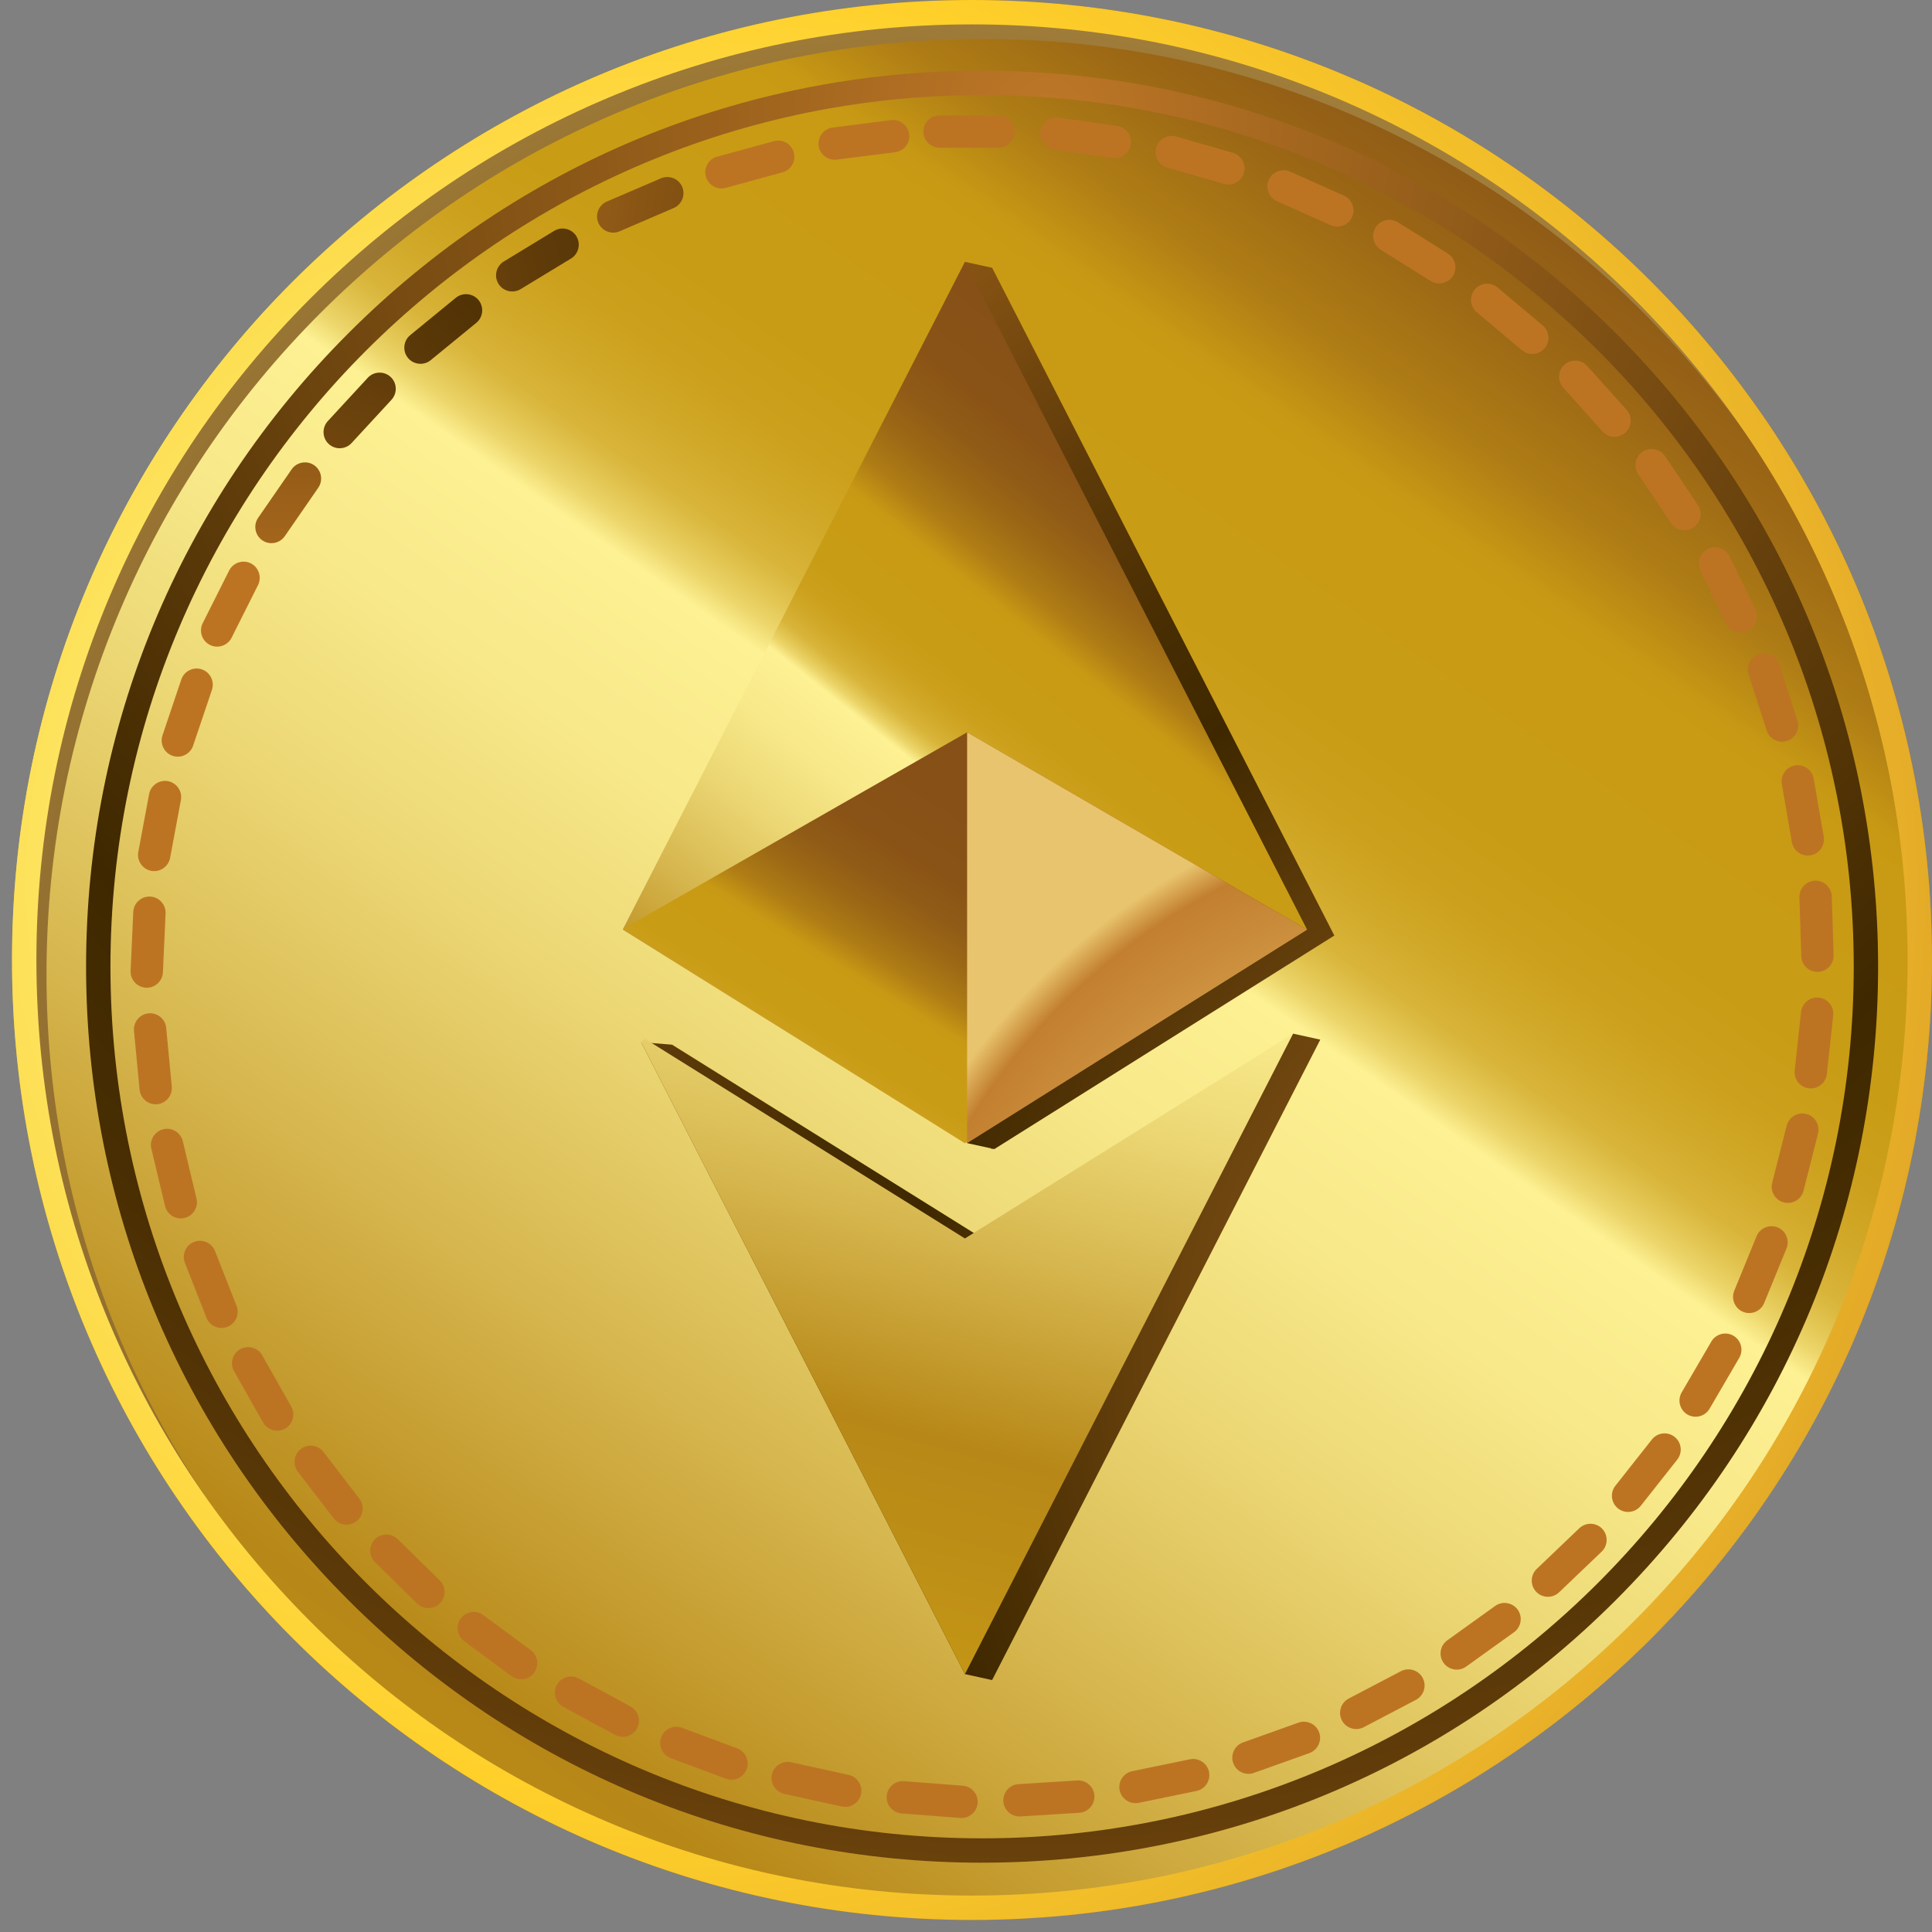 <svg width="77" height="77" viewBox="0 0 77 77" fill="none" xmlns="http://www.w3.org/2000/svg">
<rect x="0" y="0" width="77" height="77" fill="#808080" stroke="none"/>
<path d="M77 38.26C77 59.392 59.87 76.521 38.739 76.521C25.808 76.521 14.377 70.107 7.453 60.285C7.44 60.267 7.429 60.249 7.416 60.231C3.044 54.015 0.479 46.438 0.479 38.26C0.479 17.13 17.609 0 38.739 0C51.935 0 63.571 6.68 70.45 16.843C70.456 16.852 70.461 16.86 70.466 16.868C74.592 22.975 77 30.336 77 38.26Z" fill="url(#paint0_linear_132_2700)"/>
<path style="mix-blend-mode:multiply" d="M70.466 16.867C70.461 16.859 70.457 16.851 70.45 16.843C63.526 7.006 52.085 0.58 39.143 0.58C18.011 0.58 0.881 17.71 0.881 38.842C0.881 46.765 3.291 54.125 7.415 60.232C7.428 60.25 7.439 60.268 7.452 60.286C14.377 70.108 25.808 76.522 38.739 76.522C59.87 76.522 76.999 59.392 76.999 38.261C76.999 30.337 74.591 22.976 70.465 16.869L70.466 16.867ZM65.509 65.208C62.084 68.634 58.096 71.322 53.656 73.2C49.06 75.143 44.176 76.13 39.143 76.13C34.109 76.13 29.224 75.144 24.628 73.2C20.187 71.322 16.198 68.634 12.774 65.208C9.351 61.783 6.661 57.794 4.782 53.355C2.839 48.759 1.853 43.875 1.853 38.842C1.853 33.808 2.839 28.923 4.782 24.327C6.661 19.886 9.351 15.898 12.774 12.473C16.2 9.05 20.188 6.36 24.628 4.481C29.224 2.538 34.107 1.552 39.143 1.552C44.178 1.552 49.06 2.538 53.656 4.481C58.096 6.36 62.085 9.05 65.509 12.473C68.935 15.898 71.623 19.887 73.501 24.327C75.444 28.923 76.431 33.806 76.431 38.842C76.431 43.877 75.445 48.759 73.501 53.355C71.623 57.795 68.935 61.784 65.509 65.208Z" fill="url(#paint1_radial_132_2700)"/>
<path d="M38.739 0.972C43.773 0.972 48.657 1.958 53.253 3.902C57.693 5.78 61.681 8.468 65.106 11.893C68.531 15.319 71.219 19.306 73.097 23.746C75.041 28.342 76.027 33.226 76.027 38.26C76.027 43.294 75.041 48.178 73.097 52.774C71.219 57.214 68.531 61.202 65.106 64.627C61.68 68.052 57.693 70.74 53.253 72.618C48.657 74.562 43.773 75.548 38.739 75.548C33.705 75.548 28.821 74.562 24.225 72.618C19.785 70.74 15.797 68.052 12.372 64.627C8.948 61.202 6.259 57.214 4.381 52.774C2.437 48.177 1.451 43.294 1.451 38.26C1.451 33.226 2.437 28.342 4.381 23.746C6.259 19.306 8.947 15.318 12.372 11.893C15.798 8.469 19.785 5.78 24.225 3.902C28.822 1.958 33.705 0.972 38.739 0.972ZM38.739 0C17.608 0 0.479 17.129 0.479 38.26C0.479 59.391 17.608 76.52 38.739 76.52C59.87 76.52 76.999 59.391 76.999 38.26C76.999 17.129 59.87 0 38.739 0Z" fill="url(#paint2_radial_132_2700)"/>
<path d="M39.141 74.238C29.602 74.238 20.635 70.523 13.89 63.779C7.145 57.033 3.431 48.066 3.431 38.527C3.431 28.988 7.146 20.021 13.89 13.276C20.635 6.531 29.602 2.816 39.141 2.816C48.68 2.816 57.648 6.531 64.393 13.275C71.138 20.02 74.852 28.987 74.852 38.526C74.852 48.065 71.137 57.032 64.393 63.778C57.648 70.523 48.68 74.237 39.141 74.237V74.238ZM39.141 3.788C19.986 3.788 4.402 19.372 4.402 38.527C4.402 57.683 19.986 73.267 39.141 73.267C58.297 73.267 73.881 57.683 73.881 38.527C73.881 19.372 58.297 3.788 39.141 3.788Z" fill="url(#paint3_radial_132_2700)"/>
<path d="M39.793 5.886H37.445C37.091 5.886 36.801 5.596 36.801 5.242C36.801 4.887 37.091 4.597 37.445 4.597H39.793C40.148 4.597 40.438 4.887 40.438 5.242C40.438 5.596 40.148 5.886 39.793 5.886Z" fill="url(#paint4_radial_132_2700)"/>
<path d="M44.338 6.293L42.013 5.966C41.662 5.917 41.416 5.588 41.465 5.238C41.514 4.886 41.842 4.64 42.193 4.689L44.517 5.017C44.869 5.066 45.115 5.394 45.066 5.745C45.017 6.096 44.688 6.342 44.338 6.293Z" fill="url(#paint5_radial_132_2700)"/>
<path d="M48.78 7.33L46.524 6.681C46.183 6.583 45.985 6.225 46.083 5.884C46.181 5.544 46.539 5.345 46.88 5.443L49.136 6.091C49.477 6.189 49.675 6.548 49.577 6.888C49.479 7.229 49.12 7.428 48.78 7.33Z" fill="url(#paint6_radial_132_2700)"/>
<path d="M53.035 8.976L50.892 8.019C50.568 7.874 50.421 7.491 50.566 7.167C50.711 6.843 51.094 6.696 51.418 6.841L53.562 7.798C53.885 7.943 54.032 8.327 53.887 8.65C53.743 8.974 53.359 9.121 53.035 8.976Z" fill="url(#paint7_radial_132_2700)"/>
<path d="M57.019 11.2L55.029 9.953C54.729 9.765 54.637 9.365 54.825 9.064C55.013 8.764 55.413 8.672 55.714 8.86L57.704 10.107C58.004 10.295 58.096 10.695 57.908 10.995C57.719 11.296 57.32 11.387 57.019 11.2Z" fill="url(#paint8_radial_132_2700)"/>
<path d="M60.653 13.957L58.857 12.445C58.586 12.217 58.551 11.808 58.78 11.537C59.008 11.266 59.417 11.231 59.688 11.46L61.484 12.972C61.755 13.2 61.79 13.609 61.561 13.88C61.333 14.151 60.924 14.186 60.653 13.957Z" fill="url(#paint9_radial_132_2700)"/>
<path d="M63.868 17.195L62.3 15.447C62.063 15.184 62.086 14.774 62.349 14.537C62.613 14.3 63.023 14.323 63.259 14.586L64.827 16.334C65.064 16.598 65.041 17.007 64.778 17.244C64.514 17.481 64.105 17.459 63.868 17.195Z" fill="url(#paint10_radial_132_2700)"/>
<path d="M66.6 20.849L65.291 18.899C65.093 18.605 65.173 18.202 65.467 18.005C65.761 17.807 66.164 17.887 66.361 18.181L67.669 20.13C67.867 20.424 67.788 20.827 67.494 21.024C67.2 21.222 66.797 21.143 66.6 20.849Z" fill="url(#paint11_radial_132_2700)"/>
<path d="M68.794 24.848L67.77 22.735C67.616 22.416 67.75 22.029 68.069 21.874C68.388 21.72 68.775 21.854 68.93 22.173L69.954 24.286C70.108 24.605 69.974 24.992 69.655 25.147C69.336 25.301 68.948 25.167 68.794 24.848Z" fill="url(#paint12_radial_132_2700)"/>
<path d="M70.411 29.114L69.691 26.879C69.583 26.541 69.77 26.176 70.108 26.068C70.445 25.96 70.81 26.147 70.918 26.484L71.638 28.719C71.746 29.057 71.559 29.422 71.222 29.53C70.884 29.639 70.519 29.452 70.411 29.114Z" fill="url(#paint13_radial_132_2700)"/>
<path d="M71.415 33.564L71.014 31.25C70.954 30.901 71.19 30.566 71.54 30.505C71.889 30.445 72.224 30.681 72.285 31.03L72.685 33.344C72.745 33.694 72.51 34.028 72.16 34.089C71.811 34.149 71.476 33.914 71.415 33.564Z" fill="url(#paint14_radial_132_2700)"/>
<path d="M71.79 38.111L71.716 35.764C71.705 35.41 71.986 35.11 72.34 35.099C72.694 35.088 72.994 35.368 73.005 35.723L73.079 38.07C73.09 38.425 72.809 38.724 72.454 38.735C72.1 38.746 71.801 38.465 71.79 38.111Z" fill="url(#paint15_radial_132_2700)"/>
<path d="M71.527 42.666L71.781 40.331C71.819 39.979 72.139 39.722 72.491 39.76C72.844 39.798 73.101 40.118 73.063 40.47L72.809 42.804C72.771 43.157 72.451 43.414 72.098 43.376C71.746 43.338 71.489 43.018 71.527 42.666Z" fill="url(#paint16_radial_132_2700)"/>
<path d="M70.631 47.139L71.208 44.863C71.295 44.519 71.647 44.309 71.991 44.397C72.335 44.483 72.545 44.836 72.457 45.18L71.88 47.456C71.793 47.8 71.441 48.01 71.097 47.922C70.753 47.835 70.543 47.483 70.631 47.139Z" fill="url(#paint17_radial_132_2700)"/>
<path d="M69.119 51.443L70.008 49.27C70.142 48.942 70.52 48.784 70.849 48.918C71.177 49.052 71.335 49.43 71.201 49.758L70.312 51.931C70.178 52.26 69.8 52.418 69.472 52.284C69.143 52.15 68.985 51.772 69.119 51.443Z" fill="url(#paint18_radial_132_2700)"/>
<path d="M67.022 55.496L68.205 53.468C68.383 53.161 68.78 53.057 69.086 53.236C69.392 53.414 69.497 53.811 69.318 54.117L68.135 56.145C67.957 56.451 67.56 56.555 67.254 56.377C66.948 56.198 66.844 55.802 67.022 55.496Z" fill="url(#paint19_radial_132_2700)"/>
<path d="M64.381 59.215L65.836 57.372C66.055 57.094 66.463 57.045 66.741 57.266C67.02 57.485 67.068 57.892 66.848 58.171L65.393 60.014C65.174 60.292 64.766 60.34 64.488 60.12C64.209 59.901 64.161 59.493 64.381 59.215Z" fill="url(#paint20_radial_132_2700)"/>
<path d="M61.246 62.53L62.943 60.908C63.2 60.663 63.61 60.672 63.855 60.928C64.1 61.185 64.091 61.595 63.835 61.84L62.138 63.462C61.882 63.707 61.471 63.698 61.226 63.442C60.981 63.186 60.99 62.775 61.246 62.53Z" fill="url(#paint21_radial_132_2700)"/>
<path d="M57.681 65.376L59.588 64.006C59.875 63.799 60.28 63.865 60.488 64.153C60.695 64.441 60.628 64.846 60.341 65.053L58.434 66.422C58.146 66.63 57.741 66.563 57.534 66.275C57.327 65.988 57.393 65.583 57.681 65.376Z" fill="url(#paint22_radial_132_2700)"/>
<path d="M53.753 67.696L55.833 66.606C56.147 66.441 56.538 66.563 56.703 66.877C56.868 67.192 56.746 67.583 56.431 67.748L54.351 68.838C54.037 69.003 53.646 68.88 53.481 68.566C53.317 68.252 53.439 67.861 53.753 67.696Z" fill="url(#paint23_radial_132_2700)"/>
<path d="M49.54 69.445L51.751 68.656C52.085 68.537 52.456 68.712 52.575 69.046C52.694 69.38 52.518 69.751 52.184 69.87L49.973 70.66C49.64 70.779 49.269 70.603 49.15 70.269C49.03 69.936 49.206 69.565 49.54 69.445Z" fill="url(#paint24_radial_132_2700)"/>
<path d="M45.124 70.59L47.424 70.117C47.771 70.046 48.114 70.271 48.185 70.618C48.256 70.966 48.031 71.308 47.684 71.379L45.384 71.853C45.036 71.924 44.694 71.698 44.623 71.351C44.551 71.005 44.777 70.662 45.124 70.59Z" fill="url(#paint25_radial_132_2700)"/>
<path d="M40.59 71.108L42.934 70.96C43.288 70.938 43.595 71.209 43.618 71.563C43.64 71.917 43.369 72.224 43.015 72.248L40.672 72.395C40.318 72.418 40.011 72.147 39.987 71.793C39.965 71.438 40.236 71.131 40.59 71.108Z" fill="url(#paint26_radial_132_2700)"/>
<path d="M36.031 70.989L38.371 71.169C38.724 71.196 38.992 71.508 38.965 71.861C38.938 72.214 38.626 72.481 38.273 72.455L35.932 72.274C35.579 72.248 35.312 71.936 35.339 71.583C35.366 71.229 35.677 70.962 36.031 70.989Z" fill="url(#paint27_radial_132_2700)"/>
<path d="M31.531 70.235L33.825 70.74C34.171 70.816 34.392 71.162 34.316 71.509C34.24 71.855 33.894 72.076 33.547 72L31.254 71.495C30.908 71.419 30.687 71.073 30.763 70.726C30.839 70.38 31.185 70.159 31.531 70.235Z" fill="url(#paint28_radial_132_2700)"/>
<path d="M27.18 68.861L29.38 69.68C29.712 69.804 29.884 70.177 29.76 70.51C29.636 70.842 29.263 71.013 28.93 70.889L26.73 70.07C26.398 69.946 26.227 69.573 26.351 69.24C26.475 68.908 26.848 68.737 27.18 68.861Z" fill="url(#paint29_radial_132_2700)"/>
<path d="M23.064 66.893L25.128 68.011C25.44 68.18 25.556 68.573 25.388 68.885C25.219 69.197 24.826 69.313 24.514 69.145L22.45 68.027C22.138 67.858 22.022 67.465 22.19 67.153C22.359 66.841 22.752 66.725 23.064 66.893Z" fill="url(#paint30_radial_132_2700)"/>
<path d="M19.263 64.371L21.151 65.766C21.436 65.977 21.497 66.383 21.286 66.668C21.075 66.952 20.669 67.013 20.385 66.803L18.496 65.407C18.211 65.196 18.15 64.79 18.361 64.505C18.572 64.221 18.978 64.16 19.263 64.371Z" fill="url(#paint31_radial_132_2700)"/>
<path d="M15.851 61.343L17.525 62.988C17.779 63.237 17.782 63.646 17.534 63.9C17.285 64.153 16.875 64.157 16.622 63.908L14.947 62.263C14.694 62.014 14.69 61.605 14.939 61.351C15.188 61.098 15.597 61.094 15.851 61.343Z" fill="url(#paint32_radial_132_2700)"/>
<path d="M12.893 57.868L14.323 59.731C14.538 60.012 14.485 60.419 14.204 60.634C13.922 60.85 13.516 60.797 13.3 60.515L11.87 58.653C11.655 58.372 11.709 57.965 11.99 57.749C12.271 57.534 12.678 57.586 12.893 57.868Z" fill="url(#paint33_radial_132_2700)"/>
<path d="M10.451 54.016L11.607 56.06C11.782 56.368 11.672 56.763 11.363 56.938C11.054 57.113 10.659 57.003 10.484 56.694L9.328 54.65C9.153 54.341 9.264 53.947 9.572 53.772C9.881 53.597 10.276 53.707 10.451 54.016Z" fill="url(#paint34_radial_132_2700)"/>
<path d="M8.569 49.86L9.428 52.045C9.558 52.375 9.394 52.751 9.064 52.881C8.734 53.011 8.358 52.847 8.228 52.517L7.369 50.332C7.239 50.002 7.403 49.626 7.733 49.496C8.063 49.366 8.439 49.53 8.569 49.86Z" fill="url(#paint35_radial_132_2700)"/>
<path d="M7.286 45.482L7.831 47.766C7.914 48.11 7.699 48.46 7.354 48.542C7.009 48.625 6.66 48.41 6.577 48.065L6.032 45.782C5.949 45.437 6.164 45.087 6.509 45.005C6.854 44.923 7.203 45.137 7.286 45.482Z" fill="url(#paint36_radial_132_2700)"/>
<path d="M6.624 40.968L6.846 43.305C6.88 43.659 6.619 43.975 6.266 44.008C5.912 44.041 5.596 43.781 5.563 43.428L5.341 41.09C5.307 40.736 5.568 40.42 5.921 40.387C6.275 40.354 6.591 40.614 6.624 40.968Z" fill="url(#paint37_radial_132_2700)"/>
<path d="M6.599 36.406L6.493 38.751C6.477 39.105 6.174 39.382 5.82 39.366C5.466 39.35 5.189 39.047 5.205 38.693L5.311 36.347C5.327 35.993 5.63 35.717 5.984 35.733C6.338 35.748 6.615 36.052 6.599 36.406Z" fill="url(#paint38_radial_132_2700)"/>
<path d="M7.21 31.885L6.779 34.193C6.713 34.541 6.374 34.773 6.027 34.708C5.678 34.642 5.447 34.304 5.512 33.956L5.943 31.648C6.009 31.299 6.348 31.068 6.695 31.133C7.044 31.198 7.275 31.537 7.21 31.885Z" fill="url(#paint39_radial_132_2700)"/>
<path d="M8.447 27.494L7.697 29.719C7.584 30.055 7.216 30.237 6.881 30.124C6.545 30.011 6.363 29.643 6.476 29.307L7.226 27.082C7.338 26.747 7.706 26.565 8.042 26.677C8.378 26.79 8.56 27.158 8.447 27.494Z" fill="url(#paint40_radial_132_2700)"/>
<path d="M10.284 23.318L9.231 25.416C9.072 25.733 8.683 25.862 8.366 25.704C8.049 25.545 7.92 25.155 8.078 24.838L9.131 22.74C9.29 22.423 9.679 22.294 9.996 22.452C10.313 22.611 10.442 23.001 10.284 23.318Z" fill="url(#paint41_radial_132_2700)"/>
<path d="M12.685 19.438L11.35 21.37C11.148 21.662 10.745 21.735 10.453 21.534C10.161 21.332 10.087 20.929 10.289 20.637L11.624 18.705C11.826 18.414 12.229 18.34 12.521 18.541C12.813 18.743 12.887 19.146 12.685 19.438Z" fill="url(#paint42_radial_132_2700)"/>
<path d="M15.604 15.932L14.012 17.658C13.772 17.919 13.362 17.936 13.101 17.695C12.841 17.455 12.824 17.045 13.064 16.784L14.656 15.058C14.896 14.797 15.306 14.78 15.567 15.021C15.828 15.261 15.844 15.671 15.604 15.932Z" fill="url(#paint43_radial_132_2700)"/>
<path d="M18.983 12.867L17.166 14.354C16.892 14.579 16.484 14.538 16.259 14.264C16.035 13.989 16.075 13.581 16.35 13.356L18.166 11.869C18.441 11.645 18.849 11.685 19.073 11.96C19.298 12.235 19.257 12.642 18.983 12.867Z" fill="url(#paint44_radial_132_2700)"/>
<path d="M22.757 10.304L20.75 11.523C20.447 11.707 20.048 11.61 19.864 11.307C19.68 11.004 19.777 10.605 20.081 10.421L22.087 9.201C22.391 9.017 22.789 9.114 22.973 9.418C23.157 9.721 23.06 10.12 22.757 10.304Z" fill="url(#paint45_radial_132_2700)"/>
<path d="M26.85 8.291L24.694 9.219C24.368 9.359 23.987 9.207 23.847 8.881C23.707 8.556 23.859 8.175 24.184 8.034L26.341 7.107C26.666 6.967 27.047 7.119 27.188 7.444C27.327 7.77 27.176 8.151 26.85 8.291Z" fill="url(#paint46_radial_132_2700)"/>
<path d="M31.186 6.869L28.922 7.487C28.58 7.58 28.224 7.377 28.13 7.035C28.037 6.692 28.24 6.336 28.582 6.243L30.847 5.625C31.189 5.532 31.545 5.735 31.639 6.077C31.732 6.42 31.529 6.776 31.186 6.869Z" fill="url(#paint47_radial_132_2700)"/>
<path d="M35.677 6.066L33.347 6.362C32.996 6.407 32.671 6.156 32.627 5.804C32.583 5.452 32.833 5.128 33.185 5.083L35.515 4.787C35.866 4.743 36.191 4.994 36.235 5.346C36.28 5.697 36.029 6.022 35.677 6.066Z" fill="url(#paint48_radial_132_2700)"/>
<path d="M38.544 45.174L38.545 45.56L39.495 45.767L39.542 45.797L39.564 45.783L39.63 45.797L39.629 45.742H39.63V45.797L53.18 37.286L46.058 23.39L44.265 19.891L42.033 15.534L39.542 10.673L38.458 10.436L38.463 12.777L32.356 24.695L25.918 37.258L25.903 37.286L29.203 39.346L38.544 45.174Z" fill="url(#paint49_radial_132_2700)"/>
<path d="M49.362 43.467L39.541 49.596L26.784 41.635L25.552 41.538L38.457 66.722L39.541 66.959L52.621 41.434L51.537 41.197L49.362 43.467Z" fill="url(#paint50_radial_132_2700)"/>
<path d="M38.457 45.56L52.094 37.05L44.974 23.153L43.181 19.653L40.948 15.297L38.457 10.436L31.271 24.458L24.832 37.021L24.819 37.05L28.118 39.109L38.457 45.56Z" fill="url(#paint51_linear_132_2700)"/>
<path d="M25.699 41.399L25.552 41.538L35.83 61.595L38.457 66.722L46.033 51.935L51.537 41.197L38.457 49.359L25.699 41.399Z" fill="url(#paint52_linear_132_2700)"/>
<path d="M24.832 37.021L38.544 29.186L52.094 37.049L38.457 45.56L24.832 37.021Z" fill="url(#paint53_linear_132_2700)"/>
<path style="mix-blend-mode:multiply" d="M38.544 29.186V45.56L52.094 37.049L38.544 29.186Z" fill="url(#paint54_radial_132_2700)"/>
<defs>
<linearGradient id="paint0_linear_132_2700" x1="68.114" y1="-3.958" x2="5.334" y2="86.273" gradientUnits="userSpaceOnUse">
<stop stop-color="#875017"/>
<stop offset="0.08" stop-color="#895216"/>
<stop offset="0.13" stop-color="#905B16"/>
<stop offset="0.17" stop-color="#9D6915"/>
<stop offset="0.21" stop-color="#AF7D15"/>
<stop offset="0.24" stop-color="#C69814"/>
<stop offset="0.25" stop-color="#C99B14"/>
<stop offset="0.32" stop-color="#C99C15"/>
<stop offset="0.35" stop-color="#CCA01C"/>
<stop offset="0.37" stop-color="#D1A828"/>
<stop offset="0.39" stop-color="#D8B439"/>
<stop offset="0.4" stop-color="#E1C34F"/>
<stop offset="0.41" stop-color="#ECD56A"/>
<stop offset="0.42" stop-color="#FDF193"/>
<stop offset="0.48" stop-color="#F8E98A"/>
<stop offset="0.56" stop-color="#EBD673"/>
<stop offset="0.66" stop-color="#D6B64E"/>
<stop offset="0.78" stop-color="#B98B1B"/>
<stop offset="0.79" stop-color="#B78817"/>
<stop offset="1" stop-color="#C99B14"/>
</linearGradient>
<radialGradient id="paint1_radial_132_2700" cx="0" cy="0" r="1" gradientUnits="userSpaceOnUse" gradientTransform="translate(36.532 40.024) scale(156.459)">
<stop stop-color="#552F00"/>
<stop offset="0.05" stop-color="#5D3706"/>
<stop offset="0.13" stop-color="#744F18"/>
<stop offset="0.24" stop-color="#9A7635"/>
<stop offset="0.36" stop-color="#CEAB5D"/>
<stop offset="0.42" stop-color="#EDCB75"/>
<stop offset="0.59" stop-color="#E1B561"/>
<stop offset="0.95" stop-color="#C27F2F"/>
<stop offset="1" stop-color="#E9C46E"/>
</radialGradient>
<radialGradient id="paint2_radial_132_2700" cx="0" cy="0" r="1" gradientUnits="userSpaceOnUse" gradientTransform="translate(26.21 35.147) scale(69.895)">
<stop stop-color="#FCFFAA"/>
<stop offset="0.07" stop-color="#FCFBA1"/>
<stop offset="0.19" stop-color="#FCF389"/>
<stop offset="0.34" stop-color="#FDE462"/>
<stop offset="0.51" stop-color="#FED12D"/>
<stop offset="0.52" stop-color="#FFD02A"/>
<stop offset="0.65" stop-color="#EFBA29"/>
<stop offset="0.93" stop-color="#C88427"/>
<stop offset="1" stop-color="#E9C46E"/>
</radialGradient>
<radialGradient id="paint3_radial_132_2700" cx="0" cy="0" r="1" gradientUnits="userSpaceOnUse" gradientTransform="translate(41.667 5.195) scale(94.508 94.508)">
<stop stop-color="#BE7727"/>
<stop offset="0.5" stop-color="#3F2800"/>
<stop offset="0.57" stop-color="#472D02"/>
<stop offset="0.69" stop-color="#5F3B09"/>
<stop offset="0.83" stop-color="#865313"/>
<stop offset="1" stop-color="#BC7423"/>
</radialGradient>
<radialGradient id="paint4_radial_132_2700" cx="0" cy="0" r="1" gradientUnits="userSpaceOnUse" gradientTransform="translate(101.406 76.577) scale(62.989 62.989)">
<stop stop-color="#BE7727"/>
<stop offset="0.5" stop-color="#3F2800"/>
<stop offset="0.57" stop-color="#472D02"/>
<stop offset="0.69" stop-color="#5F3B09"/>
<stop offset="0.83" stop-color="#865313"/>
<stop offset="1" stop-color="#BC7423"/>
</radialGradient>
<radialGradient id="paint5_radial_132_2700" cx="0" cy="0" r="1" gradientUnits="userSpaceOnUse" gradientTransform="translate(103.98 98.2) rotate(8.02) scale(62.993 62.993)">
<stop stop-color="#BE7727"/>
<stop offset="0.5" stop-color="#3F2800"/>
<stop offset="0.57" stop-color="#472D02"/>
<stop offset="0.69" stop-color="#5F3B09"/>
<stop offset="0.83" stop-color="#865313"/>
<stop offset="1" stop-color="#BC7423"/>
</radialGradient>
<radialGradient id="paint6_radial_132_2700" cx="0" cy="0" r="1" gradientUnits="userSpaceOnUse" gradientTransform="translate(103.525 119.945) rotate(16.03) scale(62.99 62.99)">
<stop stop-color="#BE7727"/>
<stop offset="0.5" stop-color="#3F2800"/>
<stop offset="0.57" stop-color="#472D02"/>
<stop offset="0.69" stop-color="#5F3B09"/>
<stop offset="0.83" stop-color="#865313"/>
<stop offset="1" stop-color="#BC7423"/>
</radialGradient>
<radialGradient id="paint7_radial_132_2700" cx="0" cy="0" r="1" gradientUnits="userSpaceOnUse" gradientTransform="translate(100.023 141.428) rotate(24.05) scale(62.988 62.988)">
<stop stop-color="#BE7727"/>
<stop offset="0.5" stop-color="#3F2800"/>
<stop offset="0.57" stop-color="#472D02"/>
<stop offset="0.69" stop-color="#5F3B09"/>
<stop offset="0.83" stop-color="#865313"/>
<stop offset="1" stop-color="#BC7423"/>
</radialGradient>
<radialGradient id="paint8_radial_132_2700" cx="0" cy="0" r="1" gradientUnits="userSpaceOnUse" gradientTransform="translate(93.571 162.224) rotate(32.07) scale(62.993 62.993)">
<stop stop-color="#BE7727"/>
<stop offset="0.5" stop-color="#3F2800"/>
<stop offset="0.57" stop-color="#472D02"/>
<stop offset="0.69" stop-color="#5F3B09"/>
<stop offset="0.83" stop-color="#865313"/>
<stop offset="1" stop-color="#BC7423"/>
</radialGradient>
<radialGradient id="paint9_radial_132_2700" cx="0" cy="0" r="1" gradientUnits="userSpaceOnUse" gradientTransform="translate(84.287 181.9) rotate(40.08) scale(62.992 62.992)">
<stop stop-color="#BE7727"/>
<stop offset="0.5" stop-color="#3F2800"/>
<stop offset="0.57" stop-color="#472D02"/>
<stop offset="0.69" stop-color="#5F3B09"/>
<stop offset="0.83" stop-color="#865313"/>
<stop offset="1" stop-color="#BC7423"/>
</radialGradient>
<radialGradient id="paint10_radial_132_2700" cx="0" cy="0" r="1" gradientUnits="userSpaceOnUse" gradientTransform="translate(72.329 200.086) rotate(48.1) scale(62.987 62.987)">
<stop stop-color="#BE7727"/>
<stop offset="0.5" stop-color="#3F2800"/>
<stop offset="0.57" stop-color="#472D02"/>
<stop offset="0.69" stop-color="#5F3B09"/>
<stop offset="0.83" stop-color="#865313"/>
<stop offset="1" stop-color="#BC7423"/>
</radialGradient>
<radialGradient id="paint11_radial_132_2700" cx="0" cy="0" r="1" gradientUnits="userSpaceOnUse" gradientTransform="translate(57.961 216.442) rotate(56.12) scale(62.993 62.993)">
<stop stop-color="#BE7727"/>
<stop offset="0.5" stop-color="#3F2800"/>
<stop offset="0.57" stop-color="#472D02"/>
<stop offset="0.69" stop-color="#5F3B09"/>
<stop offset="0.83" stop-color="#865313"/>
<stop offset="1" stop-color="#BC7423"/>
</radialGradient>
<radialGradient id="paint12_radial_132_2700" cx="0" cy="0" r="1" gradientUnits="userSpaceOnUse" gradientTransform="translate(41.464 230.631) rotate(64.14) scale(62.992 62.992)">
<stop stop-color="#BE7727"/>
<stop offset="0.5" stop-color="#3F2800"/>
<stop offset="0.57" stop-color="#472D02"/>
<stop offset="0.69" stop-color="#5F3B09"/>
<stop offset="0.83" stop-color="#865313"/>
<stop offset="1" stop-color="#BC7423"/>
</radialGradient>
<radialGradient id="paint13_radial_132_2700" cx="0" cy="0" r="1" gradientUnits="userSpaceOnUse" gradientTransform="translate(23.123 242.372) rotate(72.16) scale(62.99 62.99)">
<stop stop-color="#BE7727"/>
<stop offset="0.5" stop-color="#3F2800"/>
<stop offset="0.57" stop-color="#472D02"/>
<stop offset="0.69" stop-color="#5F3B09"/>
<stop offset="0.83" stop-color="#865313"/>
<stop offset="1" stop-color="#BC7423"/>
</radialGradient>
<radialGradient id="paint14_radial_132_2700" cx="0" cy="0" r="1" gradientUnits="userSpaceOnUse" gradientTransform="translate(3.361 251.447) rotate(80.17) scale(62.991 62.991)">
<stop stop-color="#BE7727"/>
<stop offset="0.5" stop-color="#3F2800"/>
<stop offset="0.57" stop-color="#472D02"/>
<stop offset="0.69" stop-color="#5F3B09"/>
<stop offset="0.83" stop-color="#865313"/>
<stop offset="1" stop-color="#BC7423"/>
</radialGradient>
<radialGradient id="paint15_radial_132_2700" cx="0" cy="0" r="1" gradientUnits="userSpaceOnUse" gradientTransform="translate(-17.495 257.674) rotate(88.19) scale(62.989 62.989)">
<stop stop-color="#BE7727"/>
<stop offset="0.5" stop-color="#3F2800"/>
<stop offset="0.57" stop-color="#472D02"/>
<stop offset="0.69" stop-color="#5F3B09"/>
<stop offset="0.83" stop-color="#865313"/>
<stop offset="1" stop-color="#BC7423"/>
</radialGradient>
<radialGradient id="paint16_radial_132_2700" cx="0" cy="0" r="1" gradientUnits="userSpaceOnUse" gradientTransform="translate(-39.014 260.934) rotate(96.21) scale(62.992 62.992)">
<stop stop-color="#BE7727"/>
<stop offset="0.5" stop-color="#3F2800"/>
<stop offset="0.57" stop-color="#472D02"/>
<stop offset="0.69" stop-color="#5F3B09"/>
<stop offset="0.83" stop-color="#865313"/>
<stop offset="1" stop-color="#BC7423"/>
</radialGradient>
<radialGradient id="paint17_radial_132_2700" cx="0" cy="0" r="1" gradientUnits="userSpaceOnUse" gradientTransform="translate(-60.776 261.153) rotate(104.22) scale(62.992 62.992)">
<stop stop-color="#BE7727"/>
<stop offset="0.5" stop-color="#3F2800"/>
<stop offset="0.57" stop-color="#472D02"/>
<stop offset="0.69" stop-color="#5F3B09"/>
<stop offset="0.83" stop-color="#865313"/>
<stop offset="1" stop-color="#BC7423"/>
</radialGradient>
<radialGradient id="paint18_radial_132_2700" cx="0" cy="0" r="1" gradientUnits="userSpaceOnUse" gradientTransform="translate(-82.359 258.343) rotate(112.24) scale(62.989 62.989)">
<stop stop-color="#BE7727"/>
<stop offset="0.5" stop-color="#3F2800"/>
<stop offset="0.57" stop-color="#472D02"/>
<stop offset="0.69" stop-color="#5F3B09"/>
<stop offset="0.83" stop-color="#865313"/>
<stop offset="1" stop-color="#BC7423"/>
</radialGradient>
<radialGradient id="paint19_radial_132_2700" cx="0" cy="0" r="1" gradientUnits="userSpaceOnUse" gradientTransform="translate(-103.335 252.551) rotate(120.26) scale(62.987 62.987)">
<stop stop-color="#BE7727"/>
<stop offset="0.5" stop-color="#3F2800"/>
<stop offset="0.57" stop-color="#472D02"/>
<stop offset="0.69" stop-color="#5F3B09"/>
<stop offset="0.83" stop-color="#865313"/>
<stop offset="1" stop-color="#BC7423"/>
</radialGradient>
<radialGradient id="paint20_radial_132_2700" cx="0" cy="0" r="1" gradientUnits="userSpaceOnUse" gradientTransform="translate(-123.296 243.886) rotate(128.28) scale(62.992 62.993)">
<stop stop-color="#BE7727"/>
<stop offset="0.5" stop-color="#3F2800"/>
<stop offset="0.57" stop-color="#472D02"/>
<stop offset="0.69" stop-color="#5F3B09"/>
<stop offset="0.83" stop-color="#865313"/>
<stop offset="1" stop-color="#BC7423"/>
</radialGradient>
<radialGradient id="paint21_radial_132_2700" cx="0" cy="0" r="1" gradientUnits="userSpaceOnUse" gradientTransform="translate(-141.867 232.519) rotate(136.29) scale(62.986)">
<stop stop-color="#BE7727"/>
<stop offset="0.5" stop-color="#3F2800"/>
<stop offset="0.57" stop-color="#472D02"/>
<stop offset="0.69" stop-color="#5F3B09"/>
<stop offset="0.83" stop-color="#865313"/>
<stop offset="1" stop-color="#BC7423"/>
</radialGradient>
<radialGradient id="paint22_radial_132_2700" cx="0" cy="0" r="1" gradientUnits="userSpaceOnUse" gradientTransform="translate(-158.661 218.675) rotate(144.31) scale(62.988 62.988)">
<stop stop-color="#BE7727"/>
<stop offset="0.5" stop-color="#3F2800"/>
<stop offset="0.57" stop-color="#472D02"/>
<stop offset="0.69" stop-color="#5F3B09"/>
<stop offset="0.83" stop-color="#865313"/>
<stop offset="1" stop-color="#BC7423"/>
</radialGradient>
<radialGradient id="paint23_radial_132_2700" cx="0" cy="0" r="1" gradientUnits="userSpaceOnUse" gradientTransform="translate(-173.356 202.625) rotate(152.33) scale(62.99 62.99)">
<stop stop-color="#BE7727"/>
<stop offset="0.5" stop-color="#3F2800"/>
<stop offset="0.57" stop-color="#472D02"/>
<stop offset="0.69" stop-color="#5F3B09"/>
<stop offset="0.83" stop-color="#865313"/>
<stop offset="1" stop-color="#BC7423"/>
</radialGradient>
<radialGradient id="paint24_radial_132_2700" cx="0" cy="0" r="1" gradientUnits="userSpaceOnUse" gradientTransform="translate(-185.672 184.695) rotate(160.34) scale(62.99 62.99)">
<stop stop-color="#BE7727"/>
<stop offset="0.5" stop-color="#3F2800"/>
<stop offset="0.57" stop-color="#472D02"/>
<stop offset="0.69" stop-color="#5F3B09"/>
<stop offset="0.83" stop-color="#865313"/>
<stop offset="1" stop-color="#BC7423"/>
</radialGradient>
<radialGradient id="paint25_radial_132_2700" cx="0" cy="0" r="1" gradientUnits="userSpaceOnUse" gradientTransform="translate(-195.375 165.189) rotate(168.36) scale(62.992 62.992)">
<stop stop-color="#BE7727"/>
<stop offset="0.5" stop-color="#3F2800"/>
<stop offset="0.57" stop-color="#472D02"/>
<stop offset="0.69" stop-color="#5F3B09"/>
<stop offset="0.83" stop-color="#865313"/>
<stop offset="1" stop-color="#BC7423"/>
</radialGradient>
<radialGradient id="paint26_radial_132_2700" cx="0" cy="0" r="1" gradientUnits="userSpaceOnUse" gradientTransform="translate(-202.25 144.573) rotate(176.38) scale(62.989 62.989)">
<stop stop-color="#BE7727"/>
<stop offset="0.5" stop-color="#3F2800"/>
<stop offset="0.57" stop-color="#472D02"/>
<stop offset="0.69" stop-color="#5F3B09"/>
<stop offset="0.83" stop-color="#865313"/>
<stop offset="1" stop-color="#BC7423"/>
</radialGradient>
<radialGradient id="paint27_radial_132_2700" cx="0" cy="0" r="1" gradientUnits="userSpaceOnUse" gradientTransform="translate(-206.198 123.145) rotate(-175.6) scale(62.986 62.986)">
<stop stop-color="#BE7727"/>
<stop offset="0.5" stop-color="#3F2800"/>
<stop offset="0.57" stop-color="#472D02"/>
<stop offset="0.69" stop-color="#5F3B09"/>
<stop offset="0.83" stop-color="#865313"/>
<stop offset="1" stop-color="#BC7423"/>
</radialGradient>
<radialGradient id="paint28_radial_132_2700" cx="0" cy="0" r="1" gradientUnits="userSpaceOnUse" gradientTransform="translate(-207.1 101.405) rotate(-167.58) scale(62.99 62.99)">
<stop stop-color="#BE7727"/>
<stop offset="0.5" stop-color="#3F2800"/>
<stop offset="0.57" stop-color="#472D02"/>
<stop offset="0.69" stop-color="#5F3B09"/>
<stop offset="0.83" stop-color="#865313"/>
<stop offset="1" stop-color="#BC7423"/>
</radialGradient>
<radialGradient id="paint29_radial_132_2700" cx="0" cy="0" r="1" gradientUnits="userSpaceOnUse" gradientTransform="translate(-204.979 79.735) rotate(-159.57) scale(62.988 62.988)">
<stop stop-color="#BE7727"/>
<stop offset="0.5" stop-color="#3F2800"/>
<stop offset="0.57" stop-color="#472D02"/>
<stop offset="0.69" stop-color="#5F3B09"/>
<stop offset="0.83" stop-color="#865313"/>
<stop offset="1" stop-color="#BC7423"/>
</radialGradient>
<radialGradient id="paint30_radial_132_2700" cx="0" cy="0" r="1" gradientUnits="userSpaceOnUse" gradientTransform="translate(-199.848 58.582) rotate(-151.55) scale(62.992 62.992)">
<stop stop-color="#BE7727"/>
<stop offset="0.5" stop-color="#3F2800"/>
<stop offset="0.57" stop-color="#472D02"/>
<stop offset="0.69" stop-color="#5F3B09"/>
<stop offset="0.83" stop-color="#865313"/>
<stop offset="1" stop-color="#BC7423"/>
</radialGradient>
<radialGradient id="paint31_radial_132_2700" cx="0" cy="0" r="1" gradientUnits="userSpaceOnUse" gradientTransform="translate(-191.816 38.357) rotate(-143.54) scale(62.992 62.992)">
<stop stop-color="#BE7727"/>
<stop offset="0.5" stop-color="#3F2800"/>
<stop offset="0.57" stop-color="#472D02"/>
<stop offset="0.69" stop-color="#5F3B09"/>
<stop offset="0.83" stop-color="#865313"/>
<stop offset="1" stop-color="#BC7423"/>
</radialGradient>
<radialGradient id="paint32_radial_132_2700" cx="0" cy="0" r="1" gradientUnits="userSpaceOnUse" gradientTransform="translate(-181.053 19.456) rotate(-135.52) scale(62.987 62.987)">
<stop stop-color="#BE7727"/>
<stop offset="0.5" stop-color="#3F2800"/>
<stop offset="0.57" stop-color="#472D02"/>
<stop offset="0.69" stop-color="#5F3B09"/>
<stop offset="0.83" stop-color="#865313"/>
<stop offset="1" stop-color="#BC7423"/>
</radialGradient>
<radialGradient id="paint33_radial_132_2700" cx="0" cy="0" r="1" gradientUnits="userSpaceOnUse" gradientTransform="translate(-167.749 2.228) rotate(-127.5) scale(62.985)">
<stop stop-color="#BE7727"/>
<stop offset="0.5" stop-color="#3F2800"/>
<stop offset="0.57" stop-color="#472D02"/>
<stop offset="0.69" stop-color="#5F3B09"/>
<stop offset="0.83" stop-color="#865313"/>
<stop offset="1" stop-color="#BC7423"/>
</radialGradient>
<radialGradient id="paint34_radial_132_2700" cx="0" cy="0" r="1" gradientUnits="userSpaceOnUse" gradientTransform="translate(-152.171 -12.952) rotate(-119.48) scale(62.99 62.99)">
<stop stop-color="#BE7727"/>
<stop offset="0.5" stop-color="#3F2800"/>
<stop offset="0.57" stop-color="#472D02"/>
<stop offset="0.69" stop-color="#5F3B09"/>
<stop offset="0.83" stop-color="#865313"/>
<stop offset="1" stop-color="#BC7423"/>
</radialGradient>
<radialGradient id="paint35_radial_132_2700" cx="0" cy="0" r="1" gradientUnits="userSpaceOnUse" gradientTransform="translate(-134.61 -25.845) rotate(-111.46) scale(62.993 62.993)">
<stop stop-color="#BE7727"/>
<stop offset="0.5" stop-color="#3F2800"/>
<stop offset="0.57" stop-color="#472D02"/>
<stop offset="0.69" stop-color="#5F3B09"/>
<stop offset="0.83" stop-color="#865313"/>
<stop offset="1" stop-color="#BC7423"/>
</radialGradient>
<radialGradient id="paint36_radial_132_2700" cx="0" cy="0" r="1" gradientUnits="userSpaceOnUse" gradientTransform="translate(-115.458 -36.155) rotate(-103.45) scale(62.988 62.988)">
<stop stop-color="#BE7727"/>
<stop offset="0.5" stop-color="#3F2800"/>
<stop offset="0.57" stop-color="#472D02"/>
<stop offset="0.69" stop-color="#5F3B09"/>
<stop offset="0.83" stop-color="#865313"/>
<stop offset="1" stop-color="#BC7423"/>
</radialGradient>
<radialGradient id="paint37_radial_132_2700" cx="0" cy="0" r="1" gradientUnits="userSpaceOnUse" gradientTransform="translate(-95.028 -43.7) rotate(-95.43) scale(62.992 62.992)">
<stop stop-color="#BE7727"/>
<stop offset="0.5" stop-color="#3F2800"/>
<stop offset="0.57" stop-color="#472D02"/>
<stop offset="0.69" stop-color="#5F3B09"/>
<stop offset="0.83" stop-color="#865313"/>
<stop offset="1" stop-color="#BC7423"/>
</radialGradient>
<radialGradient id="paint38_radial_132_2700" cx="0" cy="0" r="1" gradientUnits="userSpaceOnUse" gradientTransform="translate(-73.764 -48.314) rotate(-87.42) scale(62.989 62.989)">
<stop stop-color="#BE7727"/>
<stop offset="0.5" stop-color="#3F2800"/>
<stop offset="0.57" stop-color="#472D02"/>
<stop offset="0.69" stop-color="#5F3B09"/>
<stop offset="0.83" stop-color="#865313"/>
<stop offset="1" stop-color="#BC7423"/>
</radialGradient>
<radialGradient id="paint39_radial_132_2700" cx="0" cy="0" r="1" gradientUnits="userSpaceOnUse" gradientTransform="translate(-52.049 -49.908) rotate(-79.4) scale(62.991 62.991)">
<stop stop-color="#BE7727"/>
<stop offset="0.5" stop-color="#3F2800"/>
<stop offset="0.57" stop-color="#472D02"/>
<stop offset="0.69" stop-color="#5F3B09"/>
<stop offset="0.83" stop-color="#865313"/>
<stop offset="1" stop-color="#BC7423"/>
</radialGradient>
<radialGradient id="paint40_radial_132_2700" cx="0" cy="0" r="1" gradientUnits="userSpaceOnUse" gradientTransform="translate(-30.347 -48.456) rotate(-71.38) scale(62.987 62.987)">
<stop stop-color="#BE7727"/>
<stop offset="0.5" stop-color="#3F2800"/>
<stop offset="0.57" stop-color="#472D02"/>
<stop offset="0.69" stop-color="#5F3B09"/>
<stop offset="0.83" stop-color="#865313"/>
<stop offset="1" stop-color="#BC7423"/>
</radialGradient>
<radialGradient id="paint41_radial_132_2700" cx="0" cy="0" r="1" gradientUnits="userSpaceOnUse" gradientTransform="translate(-9.043 -43.998) rotate(-63.36) scale(62.986 62.986)">
<stop stop-color="#BE7727"/>
<stop offset="0.5" stop-color="#3F2800"/>
<stop offset="0.57" stop-color="#472D02"/>
<stop offset="0.69" stop-color="#5F3B09"/>
<stop offset="0.83" stop-color="#865313"/>
<stop offset="1" stop-color="#BC7423"/>
</radialGradient>
<radialGradient id="paint42_radial_132_2700" cx="0" cy="0" r="1" gradientUnits="userSpaceOnUse" gradientTransform="translate(11.438 -36.62) rotate(-55.35) scale(62.991)">
<stop stop-color="#BE7727"/>
<stop offset="0.5" stop-color="#3F2800"/>
<stop offset="0.57" stop-color="#472D02"/>
<stop offset="0.69" stop-color="#5F3B09"/>
<stop offset="0.83" stop-color="#865313"/>
<stop offset="1" stop-color="#BC7423"/>
</radialGradient>
<radialGradient id="paint43_radial_132_2700" cx="0" cy="0" r="1" gradientUnits="userSpaceOnUse" gradientTransform="translate(30.69 -26.448) rotate(-47.33) scale(62.991 62.991)">
<stop stop-color="#BE7727"/>
<stop offset="0.5" stop-color="#3F2800"/>
<stop offset="0.57" stop-color="#472D02"/>
<stop offset="0.69" stop-color="#5F3B09"/>
<stop offset="0.83" stop-color="#865313"/>
<stop offset="1" stop-color="#BC7423"/>
</radialGradient>
<radialGradient id="paint44_radial_132_2700" cx="0" cy="0" r="1" gradientUnits="userSpaceOnUse" gradientTransform="translate(48.321 -13.684) rotate(-39.31) scale(62.991 62.991)">
<stop stop-color="#BE7727"/>
<stop offset="0.5" stop-color="#3F2800"/>
<stop offset="0.57" stop-color="#472D02"/>
<stop offset="0.69" stop-color="#5F3B09"/>
<stop offset="0.83" stop-color="#865313"/>
<stop offset="1" stop-color="#BC7423"/>
</radialGradient>
<radialGradient id="paint45_radial_132_2700" cx="0" cy="0" r="1" gradientUnits="userSpaceOnUse" gradientTransform="translate(64.001 1.411) rotate(-31.29) scale(62.99 62.99)">
<stop stop-color="#BE7727"/>
<stop offset="0.5" stop-color="#3F2800"/>
<stop offset="0.57" stop-color="#472D02"/>
<stop offset="0.69" stop-color="#5F3B09"/>
<stop offset="0.83" stop-color="#865313"/>
<stop offset="1" stop-color="#BC7423"/>
</radialGradient>
<radialGradient id="paint46_radial_132_2700" cx="0" cy="0" r="1" gradientUnits="userSpaceOnUse" gradientTransform="translate(77.43 18.527) rotate(-23.28) scale(62.99 62.99)">
<stop stop-color="#BE7727"/>
<stop offset="0.5" stop-color="#3F2800"/>
<stop offset="0.57" stop-color="#472D02"/>
<stop offset="0.69" stop-color="#5F3B09"/>
<stop offset="0.83" stop-color="#865313"/>
<stop offset="1" stop-color="#BC7423"/>
</radialGradient>
<radialGradient id="paint47_radial_132_2700" cx="0" cy="0" r="1" gradientUnits="userSpaceOnUse" gradientTransform="translate(88.341 37.37) rotate(-15.26) scale(62.993 62.993)">
<stop stop-color="#BE7727"/>
<stop offset="0.5" stop-color="#3F2800"/>
<stop offset="0.57" stop-color="#472D02"/>
<stop offset="0.69" stop-color="#5F3B09"/>
<stop offset="0.83" stop-color="#865313"/>
<stop offset="1" stop-color="#BC7423"/>
</radialGradient>
<radialGradient id="paint48_radial_132_2700" cx="0" cy="0" r="1" gradientUnits="userSpaceOnUse" gradientTransform="translate(96.511 57.544) rotate(-7.24) scale(62.993 62.993)">
<stop stop-color="#BE7727"/>
<stop offset="0.5" stop-color="#3F2800"/>
<stop offset="0.57" stop-color="#472D02"/>
<stop offset="0.69" stop-color="#5F3B09"/>
<stop offset="0.83" stop-color="#865313"/>
<stop offset="1" stop-color="#BC7423"/>
</radialGradient>
<radialGradient id="paint49_radial_132_2700" cx="0" cy="0" r="1" gradientUnits="userSpaceOnUse" gradientTransform="translate(67.607 54.222) scale(62.849 62.849)">
<stop stop-color="#BE7727"/>
<stop offset="0.5" stop-color="#3F2800"/>
<stop offset="0.57" stop-color="#472D02"/>
<stop offset="0.69" stop-color="#5F3B09"/>
<stop offset="0.83" stop-color="#865313"/>
<stop offset="1" stop-color="#BC7423"/>
</radialGradient>
<radialGradient id="paint50_radial_132_2700" cx="0" cy="0" r="1" gradientUnits="userSpaceOnUse" gradientTransform="translate(67.606 54.222) scale(62.849 62.849)">
<stop stop-color="#BE7727"/>
<stop offset="0.5" stop-color="#3F2800"/>
<stop offset="0.57" stop-color="#472D02"/>
<stop offset="0.69" stop-color="#5F3B09"/>
<stop offset="0.83" stop-color="#865313"/>
<stop offset="1" stop-color="#BC7423"/>
</radialGradient>
<linearGradient id="paint51_linear_132_2700" x1="48.836" y1="19.265" x2="24.517" y2="49.839" gradientUnits="userSpaceOnUse">
<stop stop-color="#875017"/>
<stop offset="0.08" stop-color="#895216"/>
<stop offset="0.13" stop-color="#905B16"/>
<stop offset="0.17" stop-color="#9D6915"/>
<stop offset="0.21" stop-color="#AF7D15"/>
<stop offset="0.24" stop-color="#C69814"/>
<stop offset="0.25" stop-color="#C99B14"/>
<stop offset="0.32" stop-color="#C99C15"/>
<stop offset="0.35" stop-color="#CCA01C"/>
<stop offset="0.37" stop-color="#D1A828"/>
<stop offset="0.39" stop-color="#D8B439"/>
<stop offset="0.4" stop-color="#E1C34F"/>
<stop offset="0.41" stop-color="#ECD56A"/>
<stop offset="0.42" stop-color="#FDF193"/>
<stop offset="0.48" stop-color="#F8E98A"/>
<stop offset="0.56" stop-color="#EBD673"/>
<stop offset="0.66" stop-color="#D6B64E"/>
<stop offset="0.78" stop-color="#B98B1B"/>
<stop offset="0.79" stop-color="#B78817"/>
<stop offset="1" stop-color="#C99B14"/>
</linearGradient>
<linearGradient id="paint52_linear_132_2700" x1="47.093" y1="10.138" x2="31.014" y2="68.874" gradientUnits="userSpaceOnUse">
<stop stop-color="#875017"/>
<stop offset="0.08" stop-color="#895216"/>
<stop offset="0.13" stop-color="#905B16"/>
<stop offset="0.17" stop-color="#9D6915"/>
<stop offset="0.21" stop-color="#AF7D15"/>
<stop offset="0.24" stop-color="#C69814"/>
<stop offset="0.25" stop-color="#C99B14"/>
<stop offset="0.32" stop-color="#C99C15"/>
<stop offset="0.35" stop-color="#CCA01C"/>
<stop offset="0.37" stop-color="#D1A828"/>
<stop offset="0.39" stop-color="#D8B439"/>
<stop offset="0.4" stop-color="#E1C34F"/>
<stop offset="0.41" stop-color="#ECD56A"/>
<stop offset="0.42" stop-color="#FDF193"/>
<stop offset="0.48" stop-color="#F8E98A"/>
<stop offset="0.56" stop-color="#EBD673"/>
<stop offset="0.66" stop-color="#D6B64E"/>
<stop offset="0.78" stop-color="#B98B1B"/>
<stop offset="0.79" stop-color="#B78817"/>
<stop offset="1" stop-color="#C99B14"/>
</linearGradient>
<linearGradient id="paint53_linear_132_2700" x1="40.695" y1="33.42" x2="23.052" y2="62.006" gradientUnits="userSpaceOnUse">
<stop stop-color="#875017"/>
<stop offset="0.08" stop-color="#895216"/>
<stop offset="0.13" stop-color="#905B16"/>
<stop offset="0.17" stop-color="#9D6915"/>
<stop offset="0.21" stop-color="#AF7D15"/>
<stop offset="0.24" stop-color="#C69814"/>
<stop offset="0.25" stop-color="#C99B14"/>
<stop offset="0.32" stop-color="#C99C15"/>
<stop offset="0.35" stop-color="#CCA01C"/>
<stop offset="0.37" stop-color="#D1A828"/>
<stop offset="0.39" stop-color="#D8B439"/>
<stop offset="0.4" stop-color="#E1C34F"/>
<stop offset="0.41" stop-color="#ECD56A"/>
<stop offset="0.42" stop-color="#FDF193"/>
<stop offset="0.48" stop-color="#F8E98A"/>
<stop offset="0.56" stop-color="#EBD673"/>
<stop offset="0.66" stop-color="#D6B64E"/>
<stop offset="0.78" stop-color="#B98B1B"/>
<stop offset="0.79" stop-color="#B78817"/>
<stop offset="1" stop-color="#C99B14"/>
</linearGradient>
<radialGradient id="paint54_radial_132_2700" cx="0" cy="0" r="1" gradientUnits="userSpaceOnUse" gradientTransform="translate(60.584 58.292) scale(27.178 27.178)">
<stop stop-color="#552F00"/>
<stop offset="0.05" stop-color="#5D3706"/>
<stop offset="0.13" stop-color="#744F18"/>
<stop offset="0.24" stop-color="#9A7635"/>
<stop offset="0.36" stop-color="#CEAB5D"/>
<stop offset="0.42" stop-color="#EDCB75"/>
<stop offset="0.59" stop-color="#E1B561"/>
<stop offset="0.95" stop-color="#C27F2F"/>
<stop offset="1" stop-color="#E9C46E"/>
</radialGradient>
</defs>
</svg>

